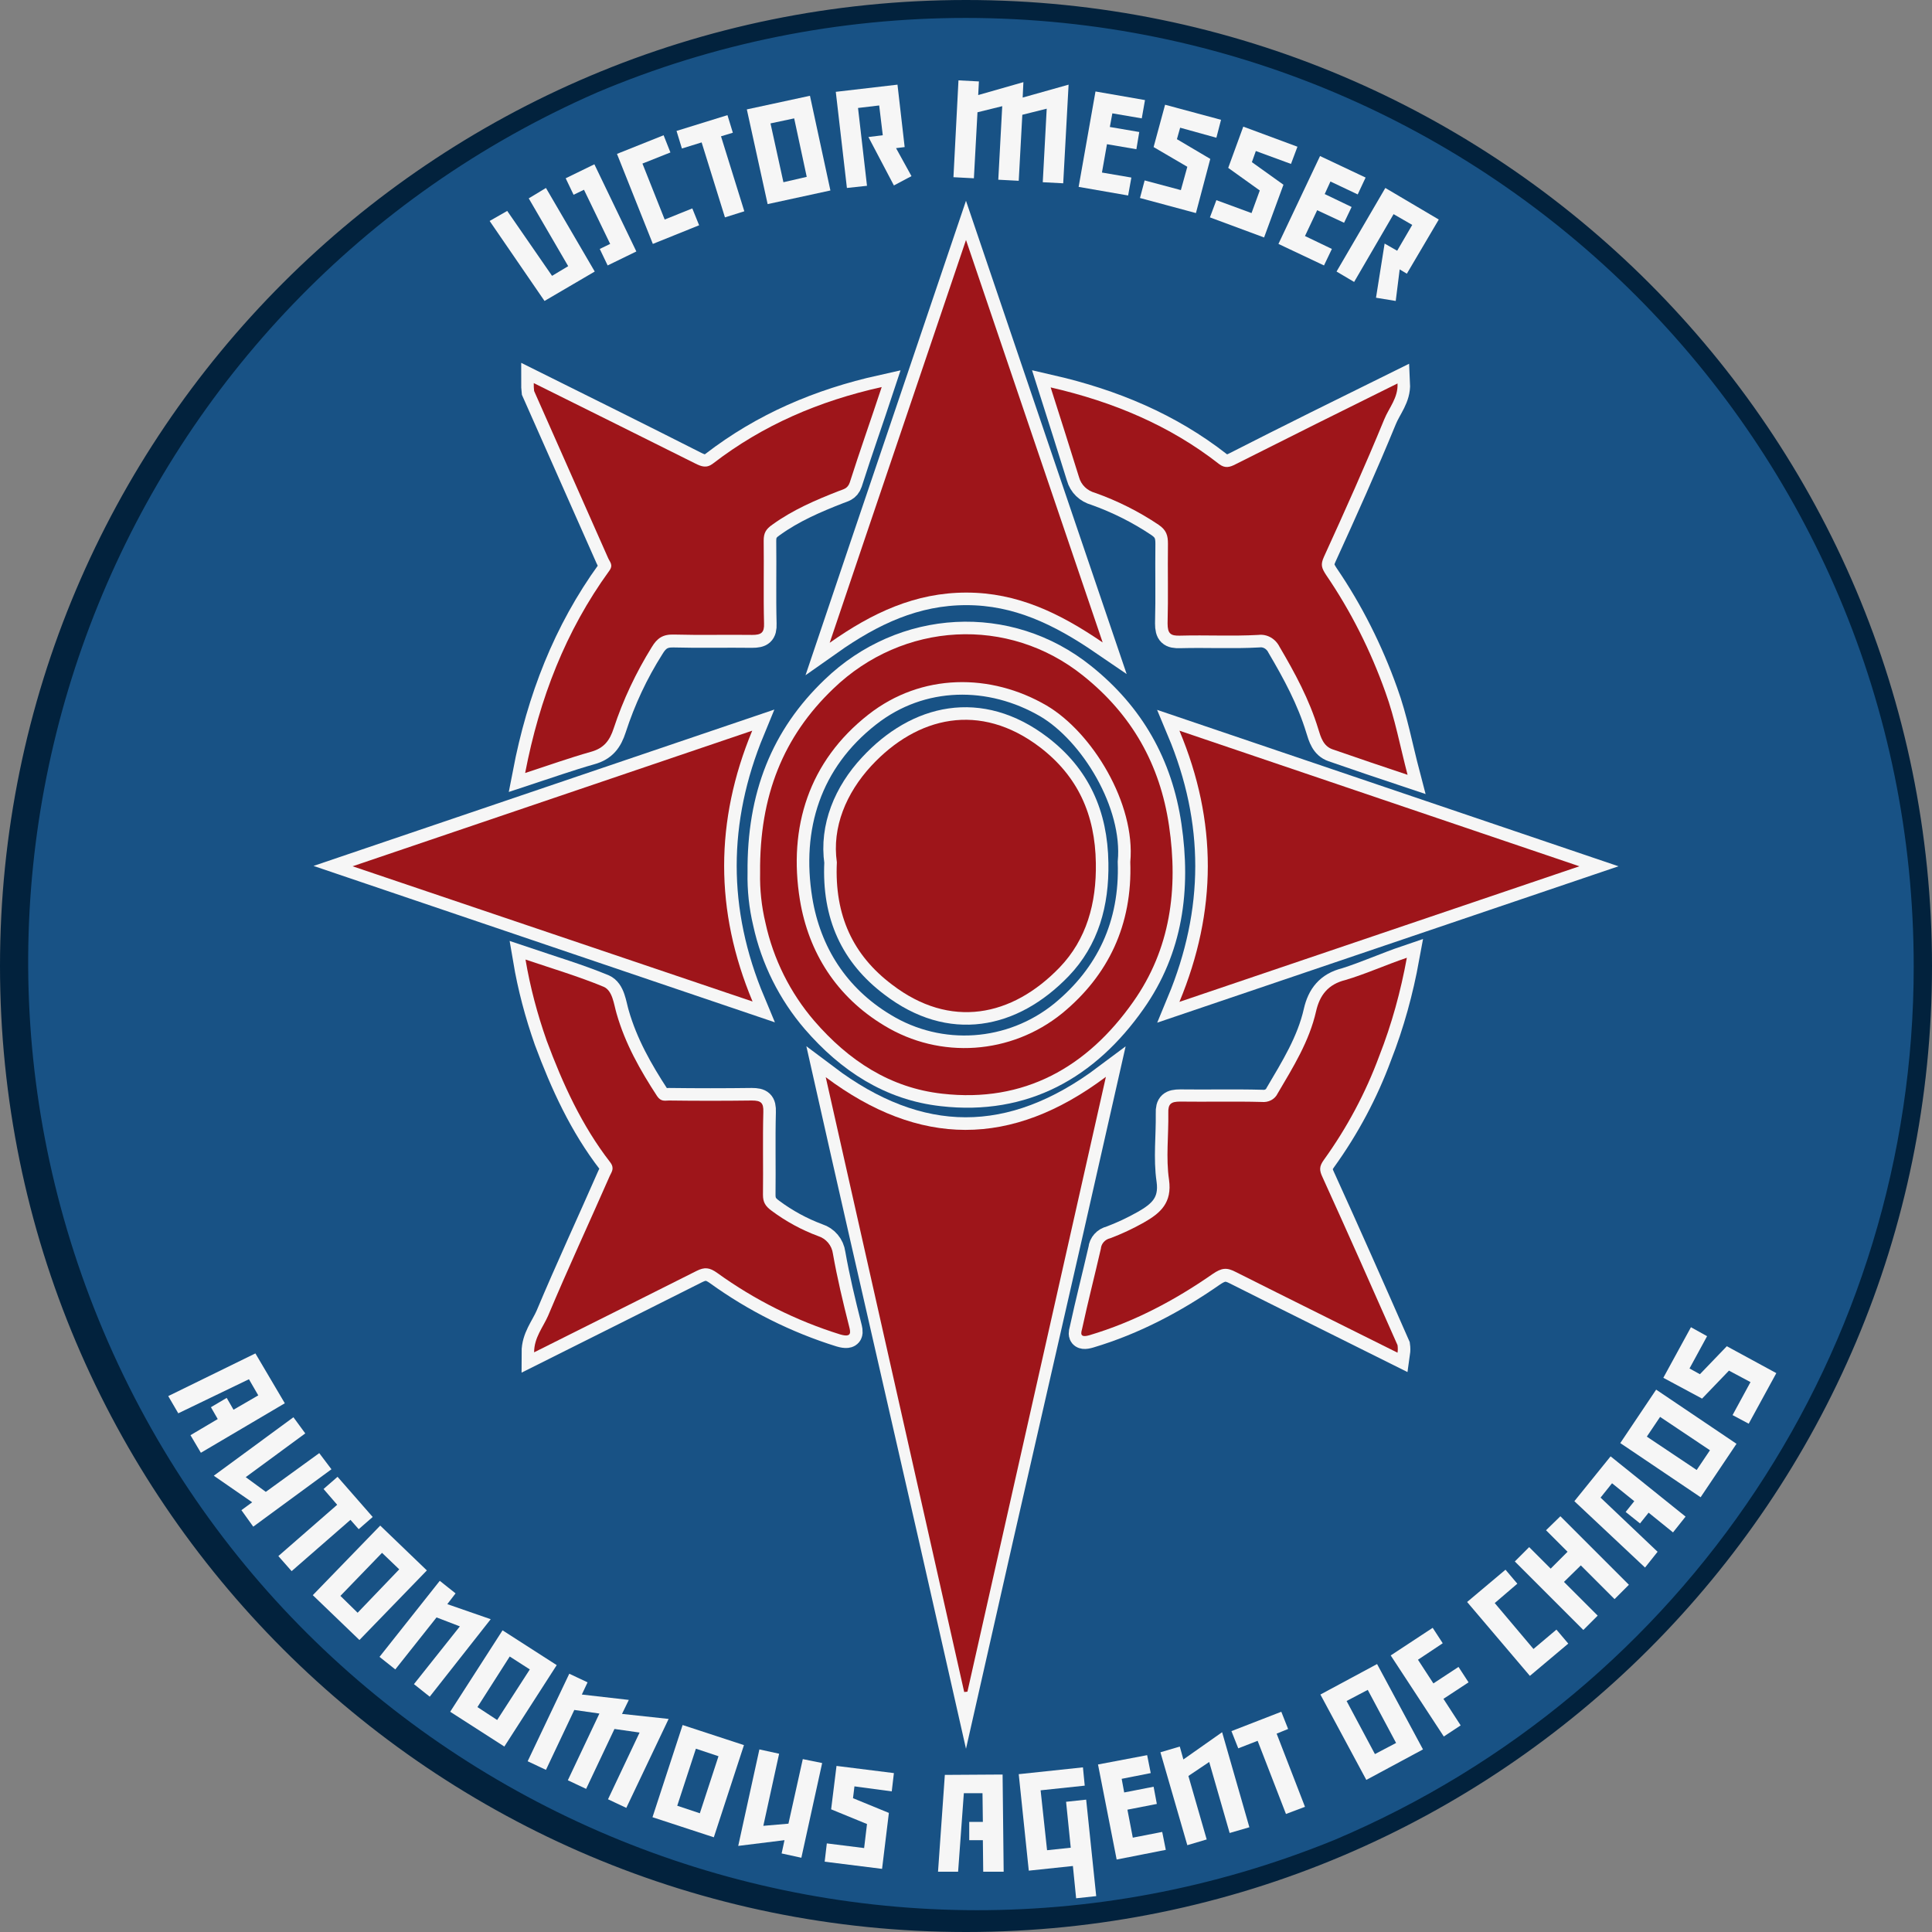 <?xml version="1.0" encoding="utf-8"?>
<!-- Generator: Adobe Illustrator 23.0.1, SVG Export Plug-In . SVG Version: 6.00 Build 0)  -->
<svg version="1.1" id="Capa_1" xmlns="http://www.w3.org/2000/svg" xmlns:xlink="http://www.w3.org/1999/xlink" x="0px" y="0px"
	 viewBox="0 0 538.6 538.6" style="enable-background:new 0 0 538.6 538.6;" xml:space="preserve">
<rect x="0" y="0" width="538.6" height="538.6" fill="#808080" stroke="none"/>
<style type="text/css">
	.st0{fill:#185285;}
	.st1{fill:#02223D;}
	.st2{fill:#F6F6F6;}
	.st3{fill:#F6F6F6;stroke:#F6F6F6;stroke-width:7;stroke-miterlimit:10;}
	.st4{fill:#9E151A;}
</style>
<path class="st0" d="M269.3,536.1C121.9,536.1,2.5,416.6,2.5,269.3c0-70.8,28.1-138.6,78.1-188.6c104.2-104.2,273.1-104.2,377.3,0
	s104.2,273.1,0,377.3C408,508.1,340.1,536.3,269.3,536.1z"/>
<path class="st1" d="M269.3,5c146,0.1,264.3,118.5,264.2,264.5c0,106.2-63.6,202-161.4,243.4C237,568,82.7,503.1,27.5,367.9
	C-26.7,235.1,35,83.3,166.4,25.8C199,12,233.9,5,269.3,5 M269.3,0C120.6,0,0,120.6,0,269.3s120.6,269.3,269.3,269.3
	S538.6,418,538.6,269.3S418,0,269.3,0L269.3,0z"/>
<g>
	<path class="st2" d="M56,405l-2.9-4.9l7.6-4.5l-1.9-3.3l4.4-2.6l1.9,3.3l6.9-4l-2.6-4.5l-19.7,9.5l-2.8-4.8l24.3-11.9l8.2,13.9
		L56,405z"/>
	<path class="st2" d="M92.4,409.6l-21.8,16l-3.3-4.6l3-2.2l-10.7-7.4l22.2-16.3l3.3,4.5l-16.6,12.2l5.6,4.1L89,405.1L92.4,409.6z"/>
	<path class="st2" d="M100,426.3l-2.3-2.6L81.3,438l-3.7-4.2L94,419.5l-3.8-4.4l3.9-3.4l9.8,11.2L100,426.3z"/>
	<path class="st2" d="M119,437.8l-18.8,19.4l-13-12.5l18.8-19.4L119,437.8z M99.7,449.6l11.6-12.1l-4.8-4.6l-11.6,12L99.7,449.6z"/>
	<path class="st2" d="M136.8,451.4L119.8,473l-4.4-3.5l12.8-16.1l-6.5-2.5l-11.5,14.5l-4.4-3.5l16.8-21.2l4.4,3.5l-2.3,3
		L136.8,451.4z"/>
	<path class="st2" d="M155.2,464.2l-14.6,22.7l-15.1-9.7l14.6-22.7L155.2,464.2z M138.6,479.5l9.1-14.1l-5.6-3.6l-9,14.1
		L138.6,479.5z"/>
	<path class="st2" d="M186.4,479.2L174.6,504l-5.1-2.4l8.8-18.6l-7-1l-7.9,16.7l-5.1-2.4l8.8-18.6l-7-1l-7.9,16.7l-5.1-2.4
		l11.6-24.4l5.1,2.4l-1.6,3.4l13.1,1.5l-1.9,3.9L186.4,479.2z"/>
	<path class="st2" d="M207.4,486.5l-8.4,25.7l-17.1-5.6l8.4-25.7L207.4,486.5z M195.1,505.5l5.2-15.9l-6.3-2.1l-5.2,15.9
		L195.1,505.5z"/>
	<path class="st2" d="M229.2,491.5l-5.8,26.4l-5.5-1.2l0.8-3.7l-12.9,1.6l5.9-26.9l5.5,1.2l-4.4,20.1l7-0.6l4-18L229.2,491.5z"/>
	<path class="st2" d="M238.2,498l-0.4,3.3l10,4.1l-1.9,15.6l-16-2l0.6-5.1l10.4,1.3l0.8-6.7l-10-4.1l1.5-12.1l16,2l-0.6,5.1
		L238.2,498z"/>
	<path class="st2" d="M279.8,521.8h-5.7l-0.1-8.8h-3.8v-5.1h3.8l-0.1-8h-5.2l-1.6,21.9h-5.6l1.9-27l16.1-0.1L279.8,521.8z"/>
	<path class="st2" d="M291.9,515.8l6.6-0.7l-1.3-12.8l5.6-0.6l2.8,26.9l-5.6,0.6l-0.9-9l-12.3,1.3l-2.8-26.9l17.9-1.9l0.5,5.1
		l-12.3,1.3L291.9,515.8z"/>
	<path class="st2" d="M312.7,495.9l0.7,3.8l8.2-1.6l0.9,4.8l-8.2,1.6l1.5,7.8l8.2-1.6l1,5l-13.7,2.7l-5.2-26.5l13.7-2.6l1,5
		L312.7,495.9z"/>
	<path class="st2" d="M340.7,482.9l7.6,26.5l-5.5,1.6l-5.7-19.8l-5.8,3.9l5.1,17.7l-5.4,1.6l-7.5-25.9l5.4-1.6l1,3.6L340.7,482.9z"
		/>
	<path class="st2" d="M359.1,482l-3.2,1.3l7.9,20.4l-5.3,2l-7.9-20.4l-5.4,2.1l-1.9-4.8l13.9-5.4L359.1,482z"/>
	<path class="st2" d="M383.9,463.9l12.8,23.8l-15.8,8.5l-12.8-23.8L383.9,463.9z M389.2,485.9l-7.9-14.8l-5.9,3.1l7.9,14.8
		L389.2,485.9z"/>
	<path class="st2" d="M395.3,462.7l4.3,6.6l7-4.6l2.8,4.3l-7,4.6l4.8,7.4l-4.7,3.1l-14.8-22.6l11.7-7.7l2.8,4.3L395.3,462.7z"/>
	<path class="st2" d="M416.7,446.9l10.8,12.8l6.4-5.4l3.3,3.9l-10.7,9L409,446.6l10.7-9l3.3,3.9L416.7,446.9z"/>
	<path class="st2" d="M435,422.7l19.1,19.1l-4,4l-9.4-9.4L436,441l9.4,9.4l-4,4l-19.1-19.1l4-4l6,6l4.7-4.7l-6-6L435,422.7z"/>
	<path class="st2" d="M469.9,422.8l-3.5,4.4l-6.8-5.5l-2.4,3l-4-3.2l2.4-3l-6.2-5l-3.2,4l15.9,15.1l-3.5,4.4l-19.7-18.5l10.1-12.5
		L469.9,422.8z"/>
	<path class="st2" d="M461.7,387.4l22.4,15.1l-10,14.9l-22.4-15.1L461.7,387.4z M476.7,404.3l-13.9-9.3l-3.7,5.5l13.9,9.3
		L476.7,404.3z"/>
	<path class="st2" d="M471,381.5l2.9,1.6l7.5-7.8l13.8,7.5l-7.7,14.1l-4.5-2.4l5-9.2l-6-3.2l-7.5,7.8l-10.8-5.8l7.7-14.1l4.5,2.5
		L471,381.5z"/>
	<path class="st3" d="M308.3,300.2c-13,57.7-26.2,114.6-39,171.4c-12.8-56.8-26-113.6-39-171.4C256.3,319.8,281.9,320,308.3,300.2z"
		/>
	<path class="st3" d="M292.9,108c17.4,4,33.2,10.6,47,21.4c1.6,1.2,2.9,0.9,4.6,0c14.9-7.6,29.9-15,45.1-22.5c0.2,4-2.4,6.8-3.7,10
		c-5.3,12.9-11,25.6-16.8,38.3c-1,2.2-0.7,3.1,0.6,5.1c6.9,10.1,12.4,21.1,16.5,32.6c2.7,7.4,4.1,15.1,6.2,23.1
		c-7.2-2.4-14-4.7-20.9-7.1c-2.6-0.9-3.3-3.4-4-5.7c-2.5-8.2-6.5-15.6-10.8-22.9c-1.1-2.2-3.4-3.6-5.9-3.3c-7.2,0.4-14.5,0-21.8,0.2
		c-2.7,0.1-3.5-0.6-3.5-3.4c0.2-7.4,0-14.8,0.1-22.2c0-2.3-0.4-3.8-2.6-5.3c-5.5-3.7-11.5-6.7-17.7-8.9c-2.2-0.6-3.9-2.2-4.5-4.4
		C298.2,124.6,295.6,116.5,292.9,108L292.9,108z"/>
	<path class="st3" d="M148.8,106.8c15.3,7.6,30.2,15,45,22.5c1.8,0.9,3.2,1.4,5,0c13.9-10.7,29.5-17.4,47-21.3
		c-3,9.1-6.1,17.8-8.9,26.6c-0.6,1.8-1.9,1.9-3.1,2.4c-6.4,2.5-12.7,5.2-18.4,9.3c-1.9,1.3-2.5,2.4-2.5,4.5
		c0.1,7.7-0.1,15.4,0.1,23.1c0.1,2.6-0.8,3.2-3.3,3.2c-7.3-0.1-14.5,0.1-21.8-0.1c-3.1-0.1-4.7,1-6.2,3.5c-4.5,7.1-8,14.6-10.6,22.6
		c-1.1,3.4-2.7,5.6-6.4,6.6c-6,1.7-11.9,3.8-18.3,5.9c4-20.8,11.3-39.6,23.4-56.3c1.3-1.7,0.2-2.5-0.3-3.7
		c-6.9-15.5-13.7-31-20.6-46.5C148.8,108.3,148.8,107.6,148.8,106.8z"/>
	<path class="st3" d="M211.9,243.3c-0.2-21.5,6.5-38,20.4-51.3c19.4-18.7,48.8-20.4,69.7-3.6c13.5,10.8,21.4,24.7,23.9,41.8
		c2.6,17.6,0.4,34.4-10,49.1c-12.8,18.2-30.4,28.2-53.2,25.6c-14.5-1.6-26.1-9.2-35.7-20.3c-6.7-7.8-11.4-17.2-13.6-27.3
		C212.3,252.7,211.8,248,211.9,243.3L211.9,243.3z M315.1,240.3c1.5-16.3-10.6-36.1-23.3-43.6c-15.6-9.1-34.9-9.1-49.7,2.5
		c-16.6,13-22.4,31.4-19.1,51.7c2.4,14.6,10.2,27,23.5,35c15.6,9.5,35.4,8.1,49.6-3.4C309,271.9,315.7,257.8,315.1,240.3
		L315.1,240.3z"/>
	<path class="st3" d="M392.2,267c-1.7,9.3-4.2,18.5-7.7,27.4c-3.8,10.3-9,20-15.4,28.9c-1.4,1.9-1.3,3-0.4,4.9
		c7.1,15.6,14,31.2,20.9,46.9c0.1,0.7,0.1,1.4,0,2.1c-15.2-7.6-30.2-15-45.1-22.5c-2.5-1.3-3.9-1.2-6.5,0.6
		c-10.5,7.3-21.8,13.3-34.2,17c-3,0.9-2.4-0.7-2.1-1.9c1.6-7.4,3.5-14.8,5.2-22.2c0.1-1.4,1.2-2.6,2.6-2.9c3.2-1.2,6.4-2.7,9.4-4.4
		c4.6-2.6,7.9-5.5,7-11.9c-0.9-6.1-0.1-12.4-0.2-18.6c-0.1-2.6,0.8-3.2,3.3-3.2c7.5,0.1,15.1-0.1,22.7,0.1c1.9,0.2,3.7-0.7,4.5-2.4
		c4.3-7.3,8.8-14.5,10.7-22.9c1-4.4,3.3-7.5,8.2-8.7C380.8,271.5,386.3,269,392.2,267L392.2,267z"/>
	<path class="st3" d="M148.9,377c0-4.1,2.5-7,3.9-10.2c5.5-13.1,11.5-26,17.2-39c0.5-1.2,1.4-2.1,0.1-3.8
		c-7.9-10.2-13.2-21.8-17.7-33.9c-2.6-7.4-4.6-14.9-5.9-22.6c7.4,2.5,14.8,4.7,21.8,7.6c2.5,1.1,2.8,4.8,3.6,7.5
		c2.4,8.4,6.6,15.8,11.3,23c1.1,1.6,2.2,1.2,3.3,1.2c7.7,0.1,15.4,0.1,23.1,0c2.5,0,3.3,0.6,3.2,3.2c-0.2,7.7,0,15.4-0.1,23.1
		c0,2.1,0.7,3.2,2.5,4.5c3.9,2.9,8.3,5.3,12.9,7c2.2,0.7,3.8,2.6,4.1,4.9c1.2,6.8,2.8,13.5,4.5,20.2c0.4,1.6,0.9,3.3-2.5,2.3
		c-12.2-3.8-23.8-9.6-34.2-17.1c-2.2-1.6-3.6-1.7-5.8-0.6C179.3,361.8,164.3,369.3,148.9,377L148.9,377z"/>
	<path class="st3" d="M209.8,279.2L98.3,241.4l111.4-37.8C199.3,228.8,199.2,253.9,209.8,279.2z"/>
	<path class="st3" d="M328.8,203.7l111.5,37.8l-111.5,37.8C339.3,254,339.4,229,328.8,203.7z"/>
	<path class="st3" d="M269.3,66.9c12.8,37.8,25.3,74.5,38.1,112.2c-12-8.2-23.8-13.9-38-13.9s-26.2,5.6-38.1,14
		C244,141.5,256.5,104.8,269.3,66.9L269.3,66.9z"/>
	<path class="st3" d="M233.3,240.4c-1.4-9.8,2.6-19.4,9.6-26.9c12.8-13.8,30.3-17.9,47-5.2c10.6,8.1,15.4,18.8,15.6,32.3
		c0.2,11.3-2.6,21.3-10.1,29.1c-13.3,13.8-30.5,17.2-46.7,4.8C237.8,266.3,232.6,255.2,233.3,240.4z"/>
	<path class="st2" d="M152.2,52.4l13.6,23.3l-14,8.2l-15.3-22.3l4.9-2.8l12.5,18.1l4.5-2.7l-11-18.9L152.2,52.4z"/>
	<path class="st2" d="M165.7,45.8l11.7,24.3l-8,3.9l-2.2-4.6l2.9-1.4l-7.3-15.1l-2.9,1.4l-2.2-4.6L165.7,45.8z"/>
	<path class="st2" d="M179.1,45.6l6.2,15.6l7.7-3.1l1.9,4.7L182,68l-10-25.1l13-5.2l1.9,4.8L179.1,45.6z"/>
	<path class="st2" d="M204.3,37l-3.3,1l6.5,20.9l-5.4,1.7l-6.5-20.9l-5.5,1.7l-1.5-4.9l14.2-4.4L204.3,37z"/>
	<path class="st2" d="M225.8,26.7l5.7,26.4L214,56.9l-5.8-26.4L225.8,26.7z M224.9,49.3L221.4,33l-6.6,1.4l3.6,16.4L224.9,49.3z"/>
	<path class="st2" d="M254.1,49.1l-4.9,2.6l-7.1-13.5l4-0.5l-1-8.3l-5.9,0.7l2.5,21.7l-5.6,0.6L233,25.6l17.2-2l2,17.4l-2.4,0.3
		L254.1,49.1z"/>
	<path class="st2" d="M297.9,23.6l-1.5,27.5l-5.7-0.3l1.1-20.5L285,32l-1,18.4l-5.7-0.3l1.1-20.5l-6.9,1.7l-1,18.4l-5.7-0.3l1.4-27
		l5.7,0.3l-0.2,3.8l12.6-3.6l-0.2,4.3L297.9,23.6z"/>
	<path class="st2" d="M310.1,31.6l-0.7,3.8l8.2,1.4l-0.8,4.8l-8.2-1.4l-1.4,7.9l8.2,1.4l-0.9,5l-13.8-2.4l4.7-26.6l13.8,2.4
		l-0.9,5.1L310.1,31.6z"/>
	<path class="st2" d="M329,35.6l-0.9,3.2l9.3,5.5l-4,15.1l-15.6-4.2l1.3-4.9l10.1,2.7l1.8-6.5l-9.4-5.5l3.2-11.8l15.6,4.2l-1.3,5
		L329,35.6z"/>
	<path class="st2" d="M350.1,42.1l-1.1,3.1l8.8,6.3l-5.4,14.7l-15.1-5.6l1.8-4.8l9.8,3.6l2.3-6.3l-8.8-6.3l4.2-11.5l15.1,5.6
		l-1.8,4.8L350.1,42.1z"/>
	<path class="st2" d="M370.9,50.6l-1.6,3.5l7.5,3.6l-2.1,4.4l-7.5-3.5l-3.4,7.2l7.5,3.6l-2.2,4.6l-12.7-6L368,43.5l12.7,6l-2.2,4.7
		L370.9,50.6z"/>
	<path class="st2" d="M389.1,83.9l-5.5-0.9l2.4-15.1l3.5,2l4.2-7.2l-5.2-3l-11,18.9l-4.9-2.9l13.6-23.3l14.9,8.8l-8.9,15.1l-2-1.2
		L389.1,83.9z"/>
</g>
<path class="st4" d="M308.3,300.2c-13,57.7-25.8,114.5-38.6,171.4l-0.9,0.1c-12.8-56.8-25.6-113.7-38.6-171.4
	C256.3,319.8,281.9,320,308.3,300.2z"/>
<path class="st4" d="M292.9,108c17.4,4,33.2,10.6,47,21.4c1.6,1.2,2.9,0.9,4.6,0c14.9-7.5,29.9-15,45.1-22.5c0.2,4-2.4,6.8-3.7,10
	c-5.3,12.9-11,25.6-16.8,38.3c-1,2.2-0.7,3.1,0.6,5.1c6.9,10.1,12.4,21.1,16.5,32.6c2.7,7.4,4.1,15.1,6.2,23.1
	c-7.2-2.4-14-4.7-20.9-7.1c-2.6-0.9-3.3-3.4-4-5.7c-2.5-8.2-6.5-15.6-10.8-22.9c-1.1-2.2-3.4-3.6-5.9-3.3c-7.2,0.4-14.5,0-21.8,0.2
	c-2.7,0.1-3.5-0.6-3.5-3.4c0.2-7.4,0-14.8,0.1-22.2c0-2.3-0.4-3.8-2.6-5.3c-5.5-3.7-11.5-6.7-17.7-8.9c-2.2-0.6-3.9-2.2-4.5-4.4
	C298.2,124.6,295.6,116.5,292.9,108L292.9,108z"/>
<path class="st4" d="M148.8,106.8c15.3,7.6,30.2,15,45,22.4c1.8,0.9,3.2,1.4,5,0c13.9-10.7,29.5-17.4,47-21.3
	c-3,9.1-6.1,17.8-8.9,26.6c-0.6,1.8-1.9,1.9-3.1,2.4c-6.4,2.5-12.7,5.2-18.4,9.3c-1.9,1.3-2.5,2.4-2.5,4.5
	c0.1,7.7-0.1,15.4,0.1,23.1c0.1,2.6-0.8,3.2-3.3,3.2c-7.3-0.1-14.5,0.1-21.8-0.1c-3.1-0.1-4.7,1-6.2,3.5c-4.4,7.1-8,14.7-10.6,22.6
	c-1.1,3.4-2.7,5.6-6.4,6.6c-6,1.7-11.9,3.8-18.3,5.9c4-20.8,11.3-39.6,23.4-56.3c1.3-1.7,0.2-2.5-0.3-3.7
	c-6.9-15.5-13.7-31-20.6-46.5C148.8,108.3,148.8,107.6,148.8,106.8z"/>
<path class="st4" d="M211.9,243.3c-0.2-21.5,6.5-38,20.4-51.3c19.4-18.7,48.8-20.4,69.7-3.6c13.5,10.8,21.4,24.7,23.9,41.8
	c2.6,17.6,0.4,34.4-10,49.1c-12.8,18.2-30.4,28.2-53.2,25.6c-14.5-1.6-26.1-9.2-35.7-20.3c-6.7-7.8-11.4-17.2-13.6-27.3
	C212.3,252.7,211.8,248,211.9,243.3L211.9,243.3z M315.1,240.3c1.5-16.3-10.6-36.1-23.3-43.6c-15.6-9.1-34.9-9.1-49.7,2.5
	c-16.6,13-22.4,31.4-19.1,51.7c2.4,14.6,10.2,27,23.5,35c15.6,9.5,35.4,8.1,49.6-3.4C309,271.9,315.7,257.8,315.1,240.3L315.1,240.3
	z"/>
<path class="st4" d="M392.2,267c-1.7,9.3-4.2,18.5-7.7,27.4c-3.8,10.3-9,20-15.4,28.9c-1.4,1.9-1.3,3-0.4,4.9
	c7.1,15.6,14,31.2,20.9,46.8c0.1,0.7,0.1,1.4,0,2.1c-15.2-7.6-30.2-15-45.1-22.5c-2.5-1.3-3.9-1.2-6.5,0.6
	c-10.5,7.3-21.8,13.3-34.2,17c-3,0.9-2.4-0.7-2.1-1.9c1.6-7.4,3.5-14.8,5.2-22.2c0.1-1.4,1.2-2.6,2.6-2.9c3.2-1.2,6.4-2.7,9.4-4.4
	c4.6-2.6,7.9-5.5,7-11.9c-0.9-6.1-0.1-12.4-0.2-18.6c-0.1-2.6,0.8-3.2,3.3-3.2c7.5,0.1,15.1-0.1,22.7,0.1c1.9,0.2,3.7-0.7,4.5-2.4
	c4.3-7.3,8.8-14.5,10.7-22.9c1-4.4,3.3-7.5,8.2-8.7C380.8,271.5,386.3,269,392.2,267L392.2,267z"/>
<path class="st4" d="M148.9,377c0-4.1,2.5-7,3.9-10.2c5.5-13.1,11.5-26,17.2-39c0.5-1.1,1.4-2.1,0.1-3.8
	c-7.9-10.2-13.2-21.8-17.7-33.9c-2.6-7.4-4.6-14.9-5.9-22.6c7.4,2.5,14.8,4.7,21.8,7.6c2.5,1.1,2.8,4.8,3.6,7.5
	c2.4,8.4,6.6,15.8,11.3,23c1.1,1.6,2.2,1.2,3.3,1.2c7.7,0.1,15.4,0.1,23.1,0c2.5,0,3.3,0.6,3.2,3.2c-0.2,7.7,0,15.4-0.1,23.1
	c0,2.1,0.7,3.2,2.5,4.5c3.9,2.9,8.3,5.3,12.9,7c2.2,0.7,3.8,2.6,4.1,4.9c1.2,6.8,2.8,13.5,4.5,20.2c0.4,1.6,0.9,3.3-2.5,2.3
	c-12.2-3.8-23.8-9.6-34.2-17.1c-2.2-1.6-3.6-1.7-5.8-0.6C179.3,361.8,164.3,369.3,148.9,377L148.9,377z"/>
<path class="st4" d="M209.8,279.2L98.3,241.5l111.4-37.8C199.3,228.8,199.2,253.9,209.8,279.2z"/>
<path class="st4" d="M328.8,203.7l111.5,37.8l-111.5,37.8C339.3,254,339.4,229,328.8,203.7z"/>
<path class="st4" d="M269.3,66.9c12.8,37.8,25.3,74.5,38.1,112.2c-12-8.2-23.8-13.9-38-13.9s-26.2,5.6-38.1,14
	C244,141.5,256.5,104.8,269.3,66.9L269.3,66.9z"/>
<path class="st4" d="M233.3,240.4c-1.4-9.8,2.6-19.3,9.6-26.9c12.8-13.8,30.3-17.9,47-5.2c10.6,8.1,15.4,18.8,15.6,32.3
	c0.2,11.2-2.6,21.3-10.1,29.1c-13.3,13.8-30.5,17.2-46.7,4.8C237.8,266.3,232.6,255.2,233.3,240.4L233.3,240.4z"/>
</svg>
